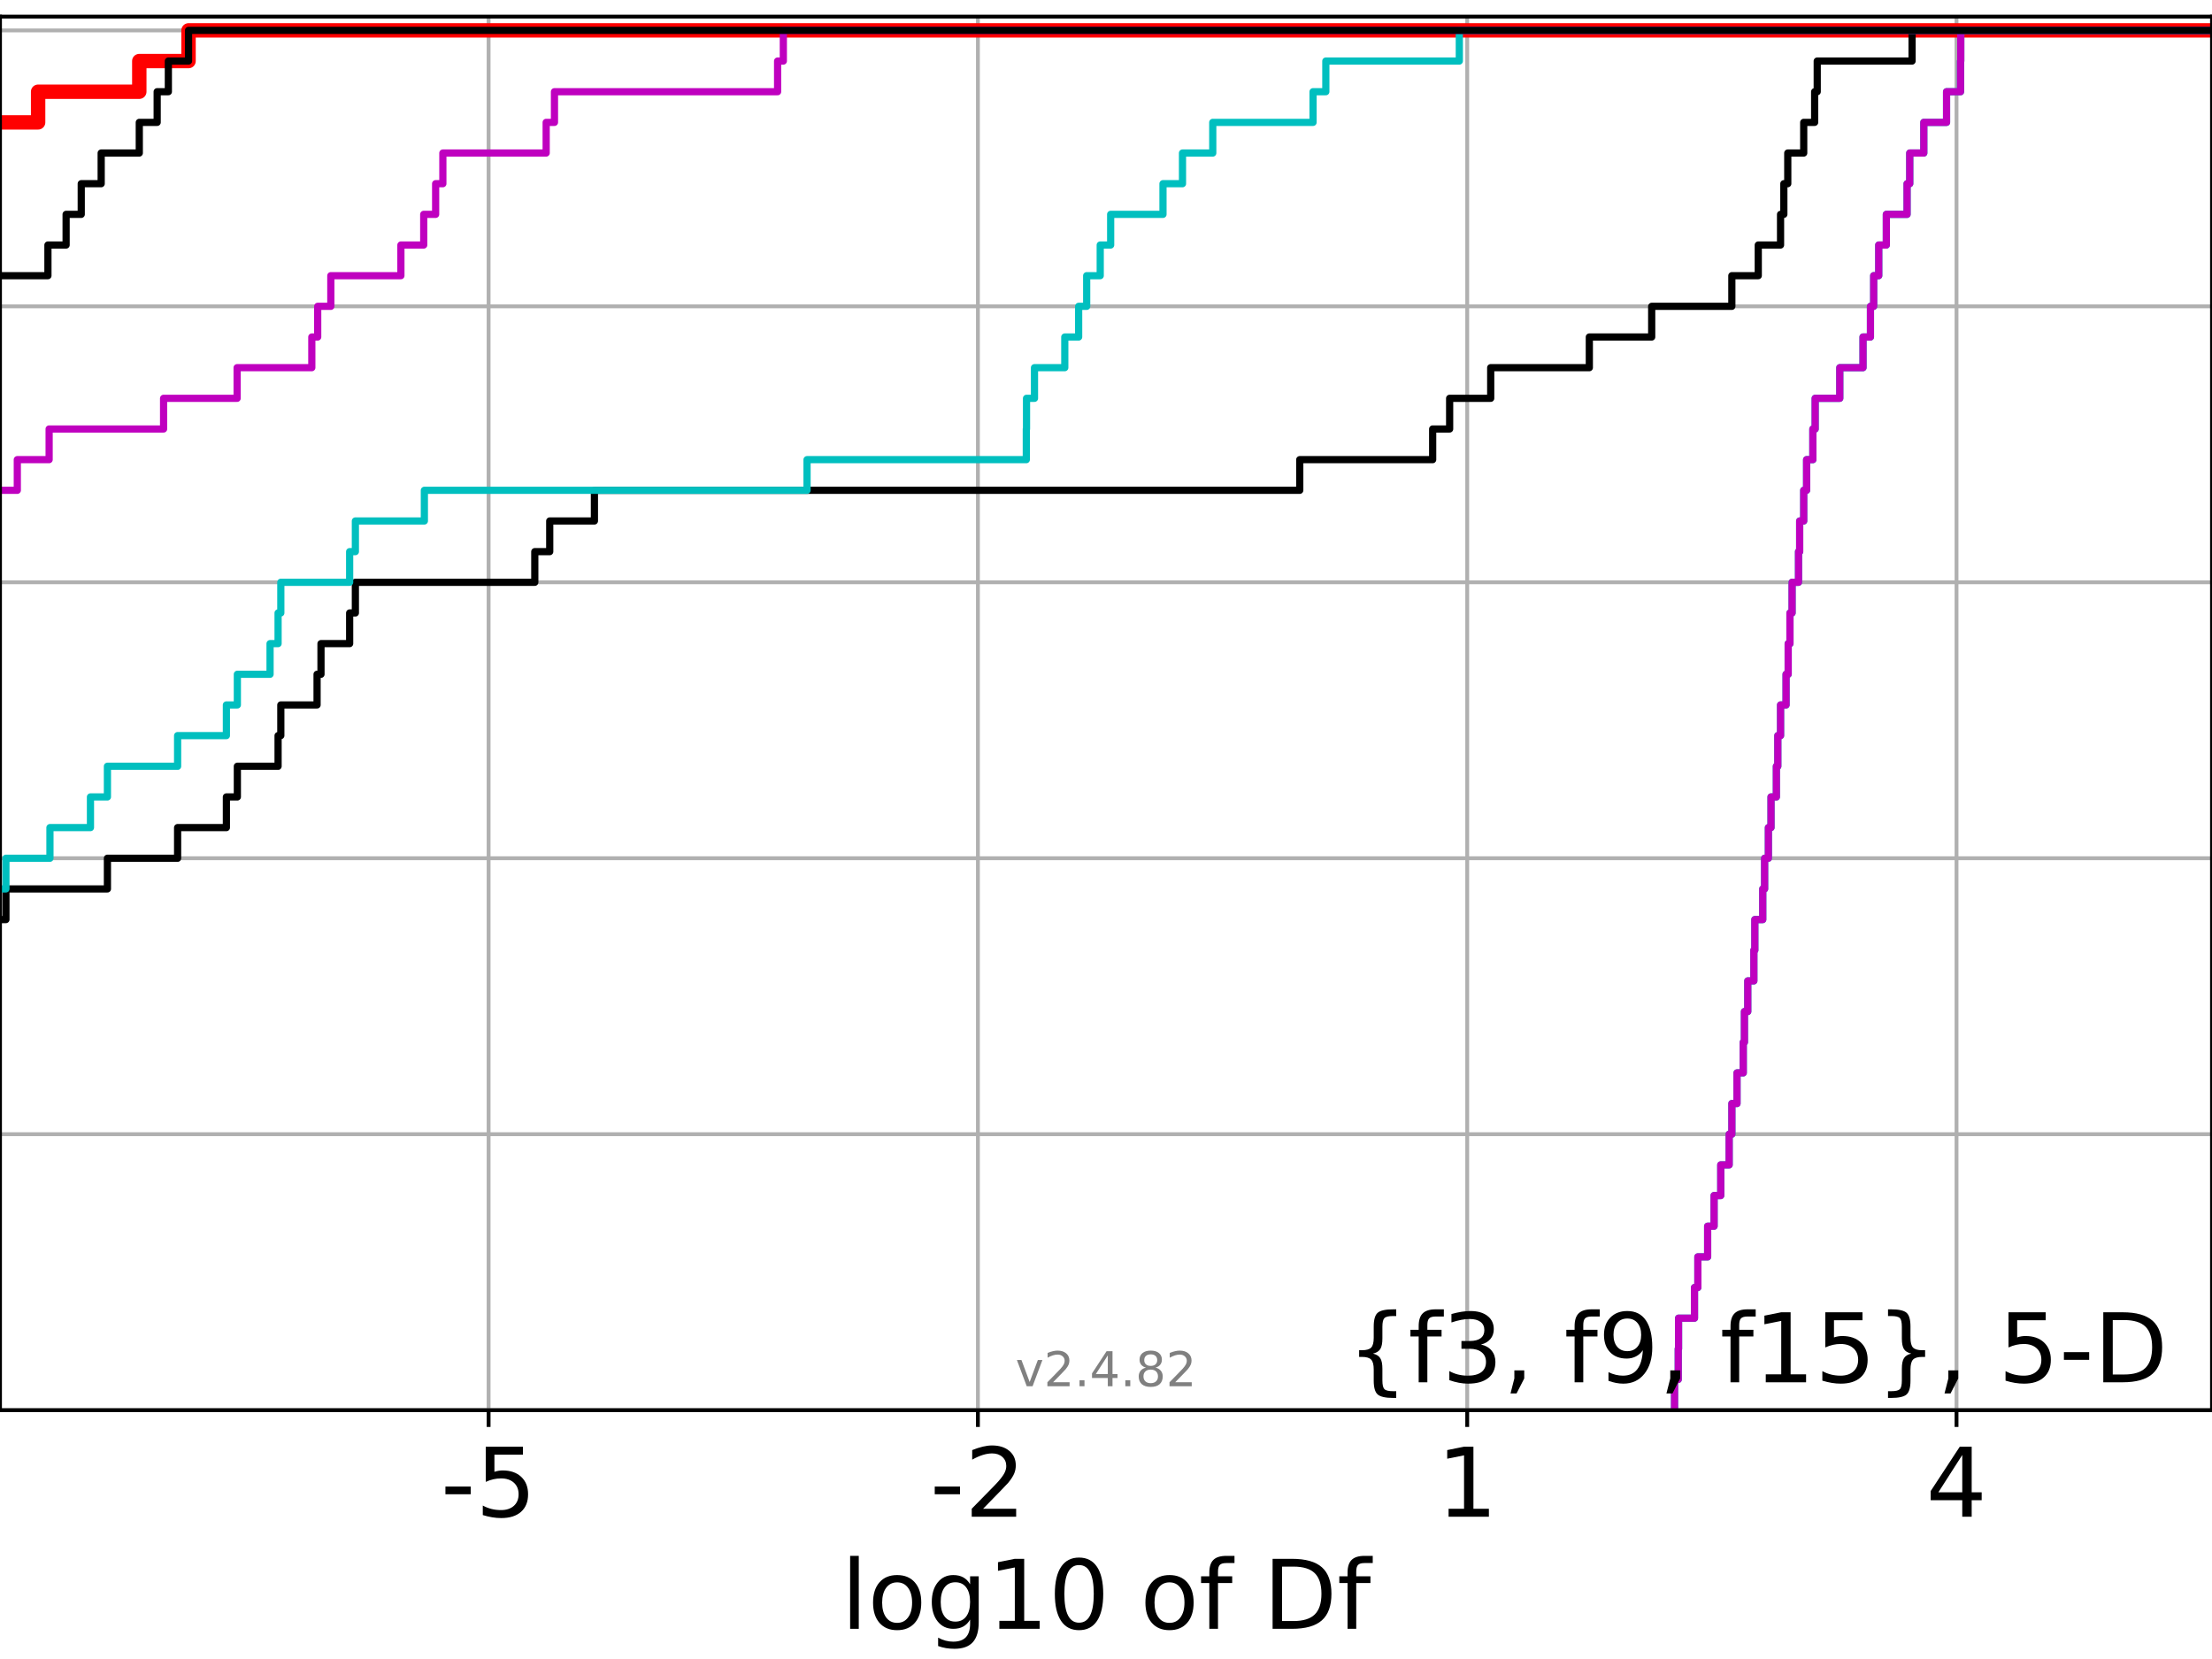 <?xml version="1.0" encoding="utf-8" standalone="no"?>
<!DOCTYPE svg PUBLIC "-//W3C//DTD SVG 1.1//EN"
  "http://www.w3.org/Graphics/SVG/1.1/DTD/svg11.dtd">
<!-- Created with matplotlib (https://matplotlib.org/) -->
<svg height="345.6pt" version="1.1" viewBox="0 0 460.8 345.6" width="460.8pt" xmlns="http://www.w3.org/2000/svg" xmlns:xlink="http://www.w3.org/1999/xlink">
 <defs>
  <style type="text/css">*{stroke-linecap:butt;stroke-linejoin:round;}</style>
 </defs>
 <g id="figure_1">
  <g id="patch_1">
   <path d="M 0 345.6 
L 460.8 345.6 
L 460.8 0 
L 0 0 
z
" style="fill:#ffffff;"/>
  </g>
  <g id="axes_1">
   <g id="patch_2">
    <path d="M 0 293.76 
L 460.8 293.76 
L 460.8 3.456 
L 0 3.456 
z
" style="fill:#ffffff;"/>
   </g>
   <g id="matplotlib.axis_1">
    <g id="xtick_1">
     <g id="line2d_1">
      <path clip-path="url(#pd382b0bb84)" d="M 101.785 293.76 
L 101.785 3.456 
" style="fill:none;stroke:#b0b0b0;stroke-linecap:square;stroke-width:0.8;"/>
     </g>
     <g id="line2d_2">
      <defs>
       <path d="M 0 0 
L 0 3.5 
" id="m8b7a60cd1c" style="stroke:#000000;stroke-width:0.8;"/>
      </defs>
      <g>
       <use style="stroke:#000000;stroke-width:0.8;" x="101.785" xlink:href="#m8b7a60cd1c" y="293.76"/>
      </g>
     </g>
     <g id="text_1">
      <!-- -5 -->
      <g transform="translate(91.814 315.957)scale(0.2 -0.2)">
       <defs>
        <path d="M 4.891 31.391 
L 31.203 31.391 
L 31.203 23.391 
L 4.891 23.391 
z
" id="DejaVuSans-45"/>
        <path d="M 10.797 72.906 
L 49.516 72.906 
L 49.516 64.594 
L 19.828 64.594 
L 19.828 46.734 
Q 21.969 47.469 24.109 47.828 
Q 26.266 48.188 28.422 48.188 
Q 40.625 48.188 47.75 41.5 
Q 54.891 34.812 54.891 23.391 
Q 54.891 11.625 47.562 5.094 
Q 40.234 -1.422 26.906 -1.422 
Q 22.312 -1.422 17.547 -0.641 
Q 12.797 0.141 7.719 1.703 
L 7.719 11.625 
Q 12.109 9.234 16.797 8.062 
Q 21.484 6.891 26.703 6.891 
Q 35.156 6.891 40.078 11.328 
Q 45.016 15.766 45.016 23.391 
Q 45.016 31 40.078 35.438 
Q 35.156 39.891 26.703 39.891 
Q 22.75 39.891 18.812 39.016 
Q 14.891 38.141 10.797 36.281 
z
" id="DejaVuSans-53"/>
       </defs>
       <use xlink:href="#DejaVuSans-45"/>
       <use x="36.084" xlink:href="#DejaVuSans-53"/>
      </g>
     </g>
    </g>
    <g id="xtick_2">
     <g id="line2d_3">
      <path clip-path="url(#pd382b0bb84)" d="M 203.716 293.76 
L 203.716 3.456 
" style="fill:none;stroke:#b0b0b0;stroke-linecap:square;stroke-width:0.8;"/>
     </g>
     <g id="line2d_4">
      <g>
       <use style="stroke:#000000;stroke-width:0.8;" x="203.716" xlink:href="#m8b7a60cd1c" y="293.76"/>
      </g>
     </g>
     <g id="text_2">
      <!-- -2 -->
      <g transform="translate(193.746 315.957)scale(0.2 -0.2)">
       <defs>
        <path d="M 19.188 8.297 
L 53.609 8.297 
L 53.609 0 
L 7.328 0 
L 7.328 8.297 
Q 12.938 14.109 22.625 23.891 
Q 32.328 33.688 34.812 36.531 
Q 39.547 41.844 41.422 45.531 
Q 43.312 49.219 43.312 52.781 
Q 43.312 58.594 39.234 62.25 
Q 35.156 65.922 28.609 65.922 
Q 23.969 65.922 18.812 64.312 
Q 13.672 62.703 7.812 59.422 
L 7.812 69.391 
Q 13.766 71.781 18.938 73 
Q 24.125 74.219 28.422 74.219 
Q 39.75 74.219 46.484 68.547 
Q 53.219 62.891 53.219 53.422 
Q 53.219 48.922 51.531 44.891 
Q 49.859 40.875 45.406 35.406 
Q 44.188 33.984 37.641 27.219 
Q 31.109 20.453 19.188 8.297 
z
" id="DejaVuSans-50"/>
       </defs>
       <use xlink:href="#DejaVuSans-45"/>
       <use x="36.084" xlink:href="#DejaVuSans-50"/>
      </g>
     </g>
    </g>
    <g id="xtick_3">
     <g id="line2d_5">
      <path clip-path="url(#pd382b0bb84)" d="M 305.647 293.76 
L 305.647 3.456 
" style="fill:none;stroke:#b0b0b0;stroke-linecap:square;stroke-width:0.8;"/>
     </g>
     <g id="line2d_6">
      <g>
       <use style="stroke:#000000;stroke-width:0.8;" x="305.647" xlink:href="#m8b7a60cd1c" y="293.76"/>
      </g>
     </g>
     <g id="text_3">
      <!-- 1 -->
      <g transform="translate(299.285 315.957)scale(0.2 -0.2)">
       <defs>
        <path d="M 12.406 8.297 
L 28.516 8.297 
L 28.516 63.922 
L 10.984 60.406 
L 10.984 69.391 
L 28.422 72.906 
L 38.281 72.906 
L 38.281 8.297 
L 54.391 8.297 
L 54.391 0 
L 12.406 0 
z
" id="DejaVuSans-49"/>
       </defs>
       <use xlink:href="#DejaVuSans-49"/>
      </g>
     </g>
    </g>
    <g id="xtick_4">
     <g id="line2d_7">
      <path clip-path="url(#pd382b0bb84)" d="M 407.579 293.76 
L 407.579 3.456 
" style="fill:none;stroke:#b0b0b0;stroke-linecap:square;stroke-width:0.8;"/>
     </g>
     <g id="line2d_8">
      <g>
       <use style="stroke:#000000;stroke-width:0.8;" x="407.579" xlink:href="#m8b7a60cd1c" y="293.76"/>
      </g>
     </g>
     <g id="text_4">
      <!-- 4 -->
      <g transform="translate(401.216 315.957)scale(0.2 -0.2)">
       <defs>
        <path d="M 37.797 64.312 
L 12.891 25.391 
L 37.797 25.391 
z
M 35.203 72.906 
L 47.609 72.906 
L 47.609 25.391 
L 58.016 25.391 
L 58.016 17.188 
L 47.609 17.188 
L 47.609 0 
L 37.797 0 
L 37.797 17.188 
L 4.891 17.188 
L 4.891 26.703 
z
" id="DejaVuSans-52"/>
       </defs>
       <use xlink:href="#DejaVuSans-52"/>
      </g>
     </g>
    </g>
    <g id="text_5">
     <!-- log10 of Df -->
     <g transform="translate(175.214 339.313)scale(0.2 -0.2)">
      <defs>
       <path d="M 9.422 75.984 
L 18.406 75.984 
L 18.406 0 
L 9.422 0 
z
" id="DejaVuSans-108"/>
       <path d="M 30.609 48.391 
Q 23.391 48.391 19.188 42.75 
Q 14.984 37.109 14.984 27.297 
Q 14.984 17.484 19.156 11.844 
Q 23.344 6.203 30.609 6.203 
Q 37.797 6.203 41.984 11.859 
Q 46.188 17.531 46.188 27.297 
Q 46.188 37.016 41.984 42.703 
Q 37.797 48.391 30.609 48.391 
z
M 30.609 56 
Q 42.328 56 49.016 48.375 
Q 55.719 40.766 55.719 27.297 
Q 55.719 13.875 49.016 6.219 
Q 42.328 -1.422 30.609 -1.422 
Q 18.844 -1.422 12.172 6.219 
Q 5.516 13.875 5.516 27.297 
Q 5.516 40.766 12.172 48.375 
Q 18.844 56 30.609 56 
z
" id="DejaVuSans-111"/>
       <path d="M 45.406 27.984 
Q 45.406 37.75 41.375 43.109 
Q 37.359 48.484 30.078 48.484 
Q 22.859 48.484 18.828 43.109 
Q 14.797 37.75 14.797 27.984 
Q 14.797 18.266 18.828 12.891 
Q 22.859 7.516 30.078 7.516 
Q 37.359 7.516 41.375 12.891 
Q 45.406 18.266 45.406 27.984 
z
M 54.391 6.781 
Q 54.391 -7.172 48.188 -13.984 
Q 42 -20.797 29.203 -20.797 
Q 24.469 -20.797 20.266 -20.094 
Q 16.062 -19.391 12.109 -17.922 
L 12.109 -9.188 
Q 16.062 -11.328 19.922 -12.344 
Q 23.781 -13.375 27.781 -13.375 
Q 36.625 -13.375 41.016 -8.766 
Q 45.406 -4.156 45.406 5.172 
L 45.406 9.625 
Q 42.625 4.781 38.281 2.391 
Q 33.938 0 27.875 0 
Q 17.828 0 11.672 7.656 
Q 5.516 15.328 5.516 27.984 
Q 5.516 40.672 11.672 48.328 
Q 17.828 56 27.875 56 
Q 33.938 56 38.281 53.609 
Q 42.625 51.219 45.406 46.391 
L 45.406 54.688 
L 54.391 54.688 
z
" id="DejaVuSans-103"/>
       <path d="M 31.781 66.406 
Q 24.172 66.406 20.328 58.906 
Q 16.5 51.422 16.5 36.375 
Q 16.5 21.391 20.328 13.891 
Q 24.172 6.391 31.781 6.391 
Q 39.453 6.391 43.281 13.891 
Q 47.125 21.391 47.125 36.375 
Q 47.125 51.422 43.281 58.906 
Q 39.453 66.406 31.781 66.406 
z
M 31.781 74.219 
Q 44.047 74.219 50.516 64.516 
Q 56.984 54.828 56.984 36.375 
Q 56.984 17.969 50.516 8.266 
Q 44.047 -1.422 31.781 -1.422 
Q 19.531 -1.422 13.062 8.266 
Q 6.594 17.969 6.594 36.375 
Q 6.594 54.828 13.062 64.516 
Q 19.531 74.219 31.781 74.219 
z
" id="DejaVuSans-48"/>
       <path id="DejaVuSans-32"/>
       <path d="M 37.109 75.984 
L 37.109 68.5 
L 28.516 68.5 
Q 23.688 68.5 21.797 66.547 
Q 19.922 64.594 19.922 59.516 
L 19.922 54.688 
L 34.719 54.688 
L 34.719 47.703 
L 19.922 47.703 
L 19.922 0 
L 10.891 0 
L 10.891 47.703 
L 2.297 47.703 
L 2.297 54.688 
L 10.891 54.688 
L 10.891 58.5 
Q 10.891 67.625 15.141 71.797 
Q 19.391 75.984 28.609 75.984 
z
" id="DejaVuSans-102"/>
       <path d="M 19.672 64.797 
L 19.672 8.109 
L 31.594 8.109 
Q 46.688 8.109 53.688 14.938 
Q 60.688 21.781 60.688 36.531 
Q 60.688 51.172 53.688 57.984 
Q 46.688 64.797 31.594 64.797 
z
M 9.812 72.906 
L 30.078 72.906 
Q 51.266 72.906 61.172 64.094 
Q 71.094 55.281 71.094 36.531 
Q 71.094 17.672 61.125 8.828 
Q 51.172 0 30.078 0 
L 9.812 0 
z
" id="DejaVuSans-68"/>
      </defs>
      <use xlink:href="#DejaVuSans-108"/>
      <use x="27.783" xlink:href="#DejaVuSans-111"/>
      <use x="88.965" xlink:href="#DejaVuSans-103"/>
      <use x="152.441" xlink:href="#DejaVuSans-49"/>
      <use x="216.064" xlink:href="#DejaVuSans-48"/>
      <use x="279.688" xlink:href="#DejaVuSans-32"/>
      <use x="311.475" xlink:href="#DejaVuSans-111"/>
      <use x="372.656" xlink:href="#DejaVuSans-102"/>
      <use x="407.861" xlink:href="#DejaVuSans-32"/>
      <use x="439.648" xlink:href="#DejaVuSans-68"/>
      <use x="516.65" xlink:href="#DejaVuSans-102"/>
     </g>
    </g>
   </g>
   <g id="matplotlib.axis_2">
    <g id="ytick_1">
     <g id="line2d_9">
      <path clip-path="url(#pd382b0bb84)" d="M 0 293.76 
L 460.8 293.76 
" style="fill:none;stroke:#b0b0b0;stroke-linecap:square;stroke-width:0.8;"/>
     </g>
     <g id="line2d_10">
      <defs>
       <path d="M 0 0 
L -3.5 0 
" id="mc211fb08fa" style="stroke:#000000;stroke-width:0.8;"/>
      </defs>
      <g>
       <use style="stroke:#000000;stroke-width:0.8;" x="0" xlink:href="#mc211fb08fa" y="293.76"/>
      </g>
     </g>
    </g>
    <g id="ytick_2">
     <g id="line2d_11">
      <path clip-path="url(#pd382b0bb84)" d="M 0 236.274 
L 460.8 236.274 
" style="fill:none;stroke:#b0b0b0;stroke-linecap:square;stroke-width:0.8;"/>
     </g>
     <g id="line2d_12">
      <g>
       <use style="stroke:#000000;stroke-width:0.8;" x="0" xlink:href="#mc211fb08fa" y="236.274"/>
      </g>
     </g>
    </g>
    <g id="ytick_3">
     <g id="line2d_13">
      <path clip-path="url(#pd382b0bb84)" d="M 0 178.788 
L 460.8 178.788 
" style="fill:none;stroke:#b0b0b0;stroke-linecap:square;stroke-width:0.8;"/>
     </g>
     <g id="line2d_14">
      <g>
       <use style="stroke:#000000;stroke-width:0.8;" x="0" xlink:href="#mc211fb08fa" y="178.788"/>
      </g>
     </g>
    </g>
    <g id="ytick_4">
     <g id="line2d_15">
      <path clip-path="url(#pd382b0bb84)" d="M 0 121.302 
L 460.8 121.302 
" style="fill:none;stroke:#b0b0b0;stroke-linecap:square;stroke-width:0.8;"/>
     </g>
     <g id="line2d_16">
      <g>
       <use style="stroke:#000000;stroke-width:0.8;" x="0" xlink:href="#mc211fb08fa" y="121.302"/>
      </g>
     </g>
    </g>
    <g id="ytick_5">
     <g id="line2d_17">
      <path clip-path="url(#pd382b0bb84)" d="M 0 63.816 
L 460.8 63.816 
" style="fill:none;stroke:#b0b0b0;stroke-linecap:square;stroke-width:0.8;"/>
     </g>
     <g id="line2d_18">
      <g>
       <use style="stroke:#000000;stroke-width:0.8;" x="0" xlink:href="#mc211fb08fa" y="63.816"/>
      </g>
     </g>
    </g>
    <g id="ytick_6">
     <g id="line2d_19">
      <path clip-path="url(#pd382b0bb84)" d="M 0 6.33 
L 460.8 6.33 
" style="fill:none;stroke:#b0b0b0;stroke-linecap:square;stroke-width:0.8;"/>
     </g>
     <g id="line2d_20">
      <g>
       <use style="stroke:#000000;stroke-width:0.8;" x="0" xlink:href="#mc211fb08fa" y="6.33"/>
      </g>
     </g>
    </g>
   </g>
   <g id="line2d_21">
    <path clip-path="url(#pd382b0bb84)" d="M -1 25.492 
L 7.941 25.492 
L 7.941 19.105 
L 29.017 19.105 
L 29.017 12.718 
L 39.276 12.718 
L 39.276 6.33 
L 39.276 6.33 
L 39.276 6.33 
L 460.8 6.33 
" style="fill:none;stroke:#ff0000;stroke-linecap:square;stroke-width:3;"/>
   </g>
   <g id="line2d_22">
    <path clip-path="url(#pd382b0bb84)" d="M 348.838 293.76 
L 348.838 287.373 
L 349.607 287.373 
L 349.607 280.985 
L 349.674 280.985 
L 349.674 274.598 
L 352.994 274.598 
L 352.994 268.211 
L 353.694 268.211 
L 353.694 261.823 
L 355.734 261.823 
L 355.734 255.436 
L 357.076 255.436 
L 357.076 249.049 
L 358.463 249.049 
L 358.463 242.661 
L 360.214 242.661 
L 360.214 236.274 
L 360.779 236.274 
L 360.779 229.887 
L 361.851 229.887 
L 361.851 223.499 
L 363.154 223.499 
L 363.154 217.112 
L 363.396 217.112 
L 363.396 210.725 
L 364.091 210.725 
L 364.091 204.337 
L 365.361 204.337 
L 365.361 197.95 
L 365.561 197.95 
L 365.561 191.563 
L 367.213 191.563 
L 367.213 185.175 
L 367.602 185.175 
L 367.602 178.788 
L 368.386 178.788 
L 368.386 172.401 
L 368.934 172.401 
L 368.934 166.013 
L 370.051 166.013 
L 370.051 159.626 
L 370.35 159.626 
L 370.35 153.239 
L 370.921 153.239 
L 370.921 146.851 
L 372.07 146.851 
L 372.07 140.464 
L 372.51 140.464 
L 372.51 134.077 
L 372.881 134.077 
L 372.881 127.69 
L 373.324 127.69 
L 373.324 121.302 
L 374.663 121.302 
L 374.663 114.915 
L 374.905 114.915 
L 374.905 108.528 
L 375.747 108.528 
L 375.747 102.14 
L 376.347 102.14 
L 376.347 95.753 
L 377.648 95.753 
L 377.648 89.366 
L 378.132 89.366 
L 378.132 82.978 
L 383.259 82.978 
L 383.259 76.591 
L 388.101 76.591 
L 388.101 70.204 
L 389.648 70.204 
L 389.648 63.816 
L 390.323 63.816 
L 390.323 57.429 
L 391.375 57.429 
L 391.375 51.042 
L 392.956 51.042 
L 392.956 44.654 
L 397.277 44.654 
L 397.277 38.267 
L 397.833 38.267 
L 397.833 31.88 
L 400.763 31.88 
L 400.763 25.492 
L 405.504 25.492 
L 405.504 19.105 
L 408.416 19.105 
L 408.416 12.718 
L 408.464 12.718 
L 408.464 6.33 
L 408.464 6.33 
L 408.464 6.33 
L 460.8 6.33 
" style="fill:none;stroke:#00bfbf;stroke-linecap:square;stroke-width:1.5;"/>
   </g>
   <g id="line2d_23">
    <path clip-path="url(#pd382b0bb84)" d="M 348.838 293.76 
L 348.838 287.373 
L 349.607 287.373 
L 349.607 280.985 
L 349.674 280.985 
L 349.674 274.598 
L 352.994 274.598 
L 352.994 268.211 
L 353.694 268.211 
L 353.694 261.823 
L 355.734 261.823 
L 355.734 255.436 
L 357.076 255.436 
L 357.076 249.049 
L 358.463 249.049 
L 358.463 242.661 
L 360.214 242.661 
L 360.214 236.274 
L 360.779 236.274 
L 360.779 229.887 
L 361.851 229.887 
L 361.851 223.499 
L 363.154 223.499 
L 363.154 217.112 
L 363.396 217.112 
L 363.396 210.725 
L 364.091 210.725 
L 364.091 204.337 
L 365.361 204.337 
L 365.361 197.95 
L 365.561 197.95 
L 365.561 191.563 
L 367.213 191.563 
L 367.213 185.175 
L 367.602 185.175 
L 367.602 178.788 
L 368.386 178.788 
L 368.386 172.401 
L 368.934 172.401 
L 368.934 166.013 
L 370.051 166.013 
L 370.051 159.626 
L 370.35 159.626 
L 370.35 153.239 
L 370.921 153.239 
L 370.921 146.851 
L 372.07 146.851 
L 372.07 140.464 
L 372.51 140.464 
L 372.51 134.077 
L 372.881 134.077 
L 372.881 127.69 
L 373.324 127.69 
L 373.324 121.302 
L 374.663 121.302 
L 374.663 114.915 
L 374.905 114.915 
L 374.905 108.528 
L 375.747 108.528 
L 375.747 102.14 
L 376.347 102.14 
L 376.347 95.753 
L 377.648 95.753 
L 377.648 89.366 
L 378.132 89.366 
L 378.132 82.978 
L 383.259 82.978 
L 383.259 76.591 
L 388.101 76.591 
L 388.101 70.204 
L 389.648 70.204 
L 389.648 63.816 
L 390.323 63.816 
L 390.323 57.429 
L 391.375 57.429 
L 391.375 51.042 
L 392.956 51.042 
L 392.956 44.654 
L 397.277 44.654 
L 397.277 38.267 
L 397.833 38.267 
L 397.833 31.88 
L 400.763 31.88 
L 400.763 25.492 
L 405.504 25.492 
L 405.504 19.105 
L 408.416 19.105 
L 408.416 12.718 
L 408.464 12.718 
L 408.464 6.33 
L 408.464 6.33 
L 408.464 6.33 
L 460.8 6.33 
" style="fill:none;stroke:#bf00bf;stroke-linecap:square;stroke-width:1.5;"/>
   </g>
   <g id="line2d_24">
    <path clip-path="url(#pd382b0bb84)" d="M -1 191.563 
L 1.235 191.563 
L 1.235 185.175 
L 22.378 185.175 
L 22.378 178.788 
L 36.999 178.788 
L 36.999 172.401 
L 47.161 172.401 
L 47.161 166.013 
L 49.446 166.013 
L 49.446 159.626 
L 57.928 159.626 
L 57.928 153.239 
L 58.499 153.239 
L 58.499 146.851 
L 66.051 146.851 
L 66.051 140.464 
L 66.868 140.464 
L 66.868 134.077 
L 72.839 134.077 
L 72.839 127.69 
L 74.031 127.69 
L 74.031 121.302 
L 111.408 121.302 
L 111.408 114.915 
L 114.518 114.915 
L 114.518 108.528 
L 123.828 108.528 
L 123.828 102.14 
L 270.762 102.14 
L 270.762 95.753 
L 298.451 95.753 
L 298.451 89.366 
L 301.986 89.366 
L 301.986 82.978 
L 310.541 82.978 
L 310.541 76.591 
L 331.087 76.591 
L 331.087 70.204 
L 344.077 70.204 
L 344.077 63.816 
L 360.773 63.816 
L 360.773 57.429 
L 366.28 57.429 
L 366.28 51.042 
L 370.921 51.042 
L 370.921 44.654 
L 371.607 44.654 
L 371.607 38.267 
L 372.424 38.267 
L 372.424 31.88 
L 375.747 31.88 
L 375.747 25.492 
L 378.025 25.492 
L 378.025 19.105 
L 378.56 19.105 
L 378.56 12.718 
L 398.322 12.718 
L 398.322 6.33 
L 398.322 6.33 
L 398.322 6.33 
L 460.8 6.33 
" style="fill:none;stroke:#000000;stroke-linecap:square;stroke-width:1.5;"/>
   </g>
   <g id="line2d_25">
    <path clip-path="url(#pd382b0bb84)" d="M -1 185.175 
L 1.235 185.175 
L 1.235 178.788 
L 10.404 178.788 
L 10.404 172.401 
L 18.844 172.401 
L 18.844 166.013 
L 22.378 166.013 
L 22.378 159.626 
L 36.999 159.626 
L 36.999 153.239 
L 47.161 153.239 
L 47.161 146.851 
L 49.446 146.851 
L 49.446 140.464 
L 56.258 140.464 
L 56.258 134.077 
L 57.928 134.077 
L 57.928 127.69 
L 58.499 127.69 
L 58.499 121.302 
L 72.839 121.302 
L 72.839 114.915 
L 74.031 114.915 
L 74.031 108.528 
L 88.404 108.528 
L 88.404 102.14 
L 168.122 102.14 
L 168.122 95.753 
L 213.799 95.753 
L 213.799 89.366 
L 213.843 89.366 
L 213.843 82.978 
L 215.502 82.978 
L 215.502 76.591 
L 221.815 76.591 
L 221.815 70.204 
L 224.703 70.204 
L 224.703 63.816 
L 226.376 63.816 
L 226.376 57.429 
L 229.196 57.429 
L 229.196 51.042 
L 231.371 51.042 
L 231.371 44.654 
L 242.272 44.654 
L 242.272 38.267 
L 246.336 38.267 
L 246.336 31.88 
L 252.64 31.88 
L 252.64 25.492 
L 273.533 25.492 
L 273.533 19.105 
L 276.195 19.105 
L 276.195 12.718 
L 304.002 12.718 
L 304.002 6.33 
L 304.002 6.33 
L 304.002 6.33 
L 460.8 6.33 
" style="fill:none;stroke:#00bfbf;stroke-linecap:square;stroke-width:1.5;"/>
   </g>
   <g id="line2d_26">
    <path clip-path="url(#pd382b0bb84)" d="M -1 102.14 
L 3.604 102.14 
L 3.604 95.753 
L 10.234 95.753 
L 10.234 89.366 
L 34.077 89.366 
L 34.077 82.978 
L 49.398 82.978 
L 49.398 76.591 
L 64.957 76.591 
L 64.957 70.204 
L 66.184 70.204 
L 66.184 63.816 
L 68.916 63.816 
L 68.916 57.429 
L 83.515 57.429 
L 83.515 51.042 
L 88.27 51.042 
L 88.27 44.654 
L 90.752 44.654 
L 90.752 38.267 
L 92.256 38.267 
L 92.256 31.88 
L 113.778 31.88 
L 113.778 25.492 
L 115.506 25.492 
L 115.506 19.105 
L 161.988 19.105 
L 161.988 12.718 
L 163.183 12.718 
L 163.183 6.33 
L 163.183 6.33 
L 163.183 6.33 
L 460.8 6.33 
" style="fill:none;stroke:#bf00bf;stroke-linecap:square;stroke-width:1.5;"/>
   </g>
   <g id="line2d_27">
    <path clip-path="url(#pd382b0bb84)" d="M -1 57.429 
L 9.984 57.429 
L 9.984 51.042 
L 13.772 51.042 
L 13.772 44.654 
L 16.924 44.654 
L 16.924 38.267 
L 21.078 38.267 
L 21.078 31.88 
L 29.017 31.88 
L 29.017 25.492 
L 32.741 25.492 
L 32.741 19.105 
L 35.073 19.105 
L 35.073 12.718 
L 39.276 12.718 
L 39.276 6.33 
L 39.276 6.33 
L 39.276 6.33 
L 460.8 6.33 
" style="fill:none;stroke:#000000;stroke-linecap:square;stroke-width:1.5;"/>
   </g>
   <g id="patch_3">
    <path d="M 0 293.76 
L 0 3.456 
" style="fill:none;stroke:#000000;stroke-linecap:square;stroke-linejoin:miter;stroke-width:0.8;"/>
   </g>
   <g id="patch_4">
    <path d="M 460.8 293.76 
L 460.8 3.456 
" style="fill:none;stroke:#000000;stroke-linecap:square;stroke-linejoin:miter;stroke-width:0.8;"/>
   </g>
   <g id="patch_5">
    <path d="M -0 293.76 
L 460.8 293.76 
" style="fill:none;stroke:#000000;stroke-linecap:square;stroke-linejoin:miter;stroke-width:0.8;"/>
   </g>
   <g id="patch_6">
    <path d="M -0 3.456 
L 460.8 3.456 
" style="fill:none;stroke:#000000;stroke-linecap:square;stroke-linejoin:miter;stroke-width:0.8;"/>
   </g>
   <g id="text_6">
    <!-- {f3, f9, f15}, 5-D -->
    <g transform="translate(280.634 287.954)scale(0.2 -0.2)">
     <defs>
      <path d="M 51.125 -9.281 
L 51.125 -16.312 
L 48.094 -16.312 
Q 35.938 -16.312 31.812 -12.688 
Q 27.688 -9.078 27.688 1.703 
L 27.688 13.375 
Q 27.688 20.75 25.047 23.578 
Q 22.406 26.422 15.484 26.422 
L 12.5 26.422 
L 12.5 33.406 
L 15.484 33.406 
Q 22.469 33.406 25.078 36.203 
Q 27.688 39.016 27.688 46.297 
L 27.688 58.016 
Q 27.688 68.797 31.812 72.391 
Q 35.938 75.984 48.094 75.984 
L 51.125 75.984 
L 51.125 69 
L 47.797 69 
Q 40.922 69 38.812 66.844 
Q 36.719 64.703 36.719 57.812 
L 36.719 45.703 
Q 36.719 38.031 34.5 34.562 
Q 32.281 31.109 26.906 29.891 
Q 32.328 28.562 34.516 25.094 
Q 36.719 21.625 36.719 14.016 
L 36.719 1.906 
Q 36.719 -4.984 38.812 -7.125 
Q 40.922 -9.281 47.797 -9.281 
z
" id="DejaVuSans-123"/>
      <path d="M 40.578 39.312 
Q 47.656 37.797 51.625 33 
Q 55.609 28.219 55.609 21.188 
Q 55.609 10.406 48.188 4.484 
Q 40.766 -1.422 27.094 -1.422 
Q 22.516 -1.422 17.656 -0.516 
Q 12.797 0.391 7.625 2.203 
L 7.625 11.719 
Q 11.719 9.328 16.594 8.109 
Q 21.484 6.891 26.812 6.891 
Q 36.078 6.891 40.938 10.547 
Q 45.797 14.203 45.797 21.188 
Q 45.797 27.641 41.281 31.266 
Q 36.766 34.906 28.719 34.906 
L 20.219 34.906 
L 20.219 43.016 
L 29.109 43.016 
Q 36.375 43.016 40.234 45.922 
Q 44.094 48.828 44.094 54.297 
Q 44.094 59.906 40.109 62.906 
Q 36.141 65.922 28.719 65.922 
Q 24.656 65.922 20.016 65.031 
Q 15.375 64.156 9.812 62.312 
L 9.812 71.094 
Q 15.438 72.656 20.344 73.438 
Q 25.25 74.219 29.594 74.219 
Q 40.828 74.219 47.359 69.109 
Q 53.906 64.016 53.906 55.328 
Q 53.906 49.266 50.438 45.094 
Q 46.969 40.922 40.578 39.312 
z
" id="DejaVuSans-51"/>
      <path d="M 11.719 12.406 
L 22.016 12.406 
L 22.016 4 
L 14.016 -11.625 
L 7.719 -11.625 
L 11.719 4 
z
" id="DejaVuSans-44"/>
      <path d="M 10.984 1.516 
L 10.984 10.5 
Q 14.703 8.734 18.5 7.812 
Q 22.312 6.891 25.984 6.891 
Q 35.75 6.891 40.891 13.453 
Q 46.047 20.016 46.781 33.406 
Q 43.953 29.203 39.594 26.953 
Q 35.25 24.703 29.984 24.703 
Q 19.047 24.703 12.672 31.312 
Q 6.297 37.938 6.297 49.422 
Q 6.297 60.641 12.938 67.422 
Q 19.578 74.219 30.609 74.219 
Q 43.266 74.219 49.922 64.516 
Q 56.594 54.828 56.594 36.375 
Q 56.594 19.141 48.406 8.859 
Q 40.234 -1.422 26.422 -1.422 
Q 22.703 -1.422 18.891 -0.688 
Q 15.094 0.047 10.984 1.516 
z
M 30.609 32.422 
Q 37.25 32.422 41.125 36.953 
Q 45.016 41.5 45.016 49.422 
Q 45.016 57.281 41.125 61.844 
Q 37.25 66.406 30.609 66.406 
Q 23.969 66.406 20.094 61.844 
Q 16.219 57.281 16.219 49.422 
Q 16.219 41.5 20.094 36.953 
Q 23.969 32.422 30.609 32.422 
z
" id="DejaVuSans-57"/>
      <path d="M 12.5 -9.281 
L 15.922 -9.281 
Q 22.75 -9.281 24.828 -7.172 
Q 26.906 -5.078 26.906 1.906 
L 26.906 14.016 
Q 26.906 21.625 29.094 25.094 
Q 31.297 28.562 36.719 29.891 
Q 31.297 31.109 29.094 34.562 
Q 26.906 38.031 26.906 45.703 
L 26.906 57.812 
Q 26.906 64.75 24.828 66.875 
Q 22.75 69 15.922 69 
L 12.5 69 
L 12.5 75.984 
L 15.578 75.984 
Q 27.734 75.984 31.812 72.391 
Q 35.891 68.797 35.891 58.016 
L 35.891 46.297 
Q 35.891 39.016 38.516 36.203 
Q 41.156 33.406 48.094 33.406 
L 51.125 33.406 
L 51.125 26.422 
L 48.094 26.422 
Q 41.156 26.422 38.516 23.578 
Q 35.891 20.75 35.891 13.375 
L 35.891 1.703 
Q 35.891 -9.078 31.812 -12.688 
Q 27.734 -16.312 15.578 -16.312 
L 12.5 -16.312 
z
" id="DejaVuSans-125"/>
     </defs>
     <use xlink:href="#DejaVuSans-123"/>
     <use x="63.623" xlink:href="#DejaVuSans-102"/>
     <use x="98.828" xlink:href="#DejaVuSans-51"/>
     <use x="162.451" xlink:href="#DejaVuSans-44"/>
     <use x="194.238" xlink:href="#DejaVuSans-32"/>
     <use x="226.025" xlink:href="#DejaVuSans-102"/>
     <use x="261.23" xlink:href="#DejaVuSans-57"/>
     <use x="324.854" xlink:href="#DejaVuSans-44"/>
     <use x="356.641" xlink:href="#DejaVuSans-32"/>
     <use x="388.428" xlink:href="#DejaVuSans-102"/>
     <use x="423.633" xlink:href="#DejaVuSans-49"/>
     <use x="487.256" xlink:href="#DejaVuSans-53"/>
     <use x="550.879" xlink:href="#DejaVuSans-125"/>
     <use x="614.502" xlink:href="#DejaVuSans-44"/>
     <use x="646.289" xlink:href="#DejaVuSans-32"/>
     <use x="678.076" xlink:href="#DejaVuSans-53"/>
     <use x="741.699" xlink:href="#DejaVuSans-45"/>
     <use x="777.783" xlink:href="#DejaVuSans-68"/>
    </g>
   </g>
   <g id="text_7">
    <!-- v2.4.82 -->
    <g style="fill:#808080;" transform="translate(211.537 288.777)scale(0.1 -0.1)">
     <defs>
      <path d="M 2.984 54.688 
L 12.5 54.688 
L 29.594 8.797 
L 46.688 54.688 
L 56.203 54.688 
L 35.688 0 
L 23.484 0 
z
" id="DejaVuSans-118"/>
      <path d="M 10.688 12.406 
L 21 12.406 
L 21 0 
L 10.688 0 
z
" id="DejaVuSans-46"/>
      <path d="M 31.781 34.625 
Q 24.75 34.625 20.719 30.859 
Q 16.703 27.094 16.703 20.516 
Q 16.703 13.922 20.719 10.156 
Q 24.75 6.391 31.781 6.391 
Q 38.812 6.391 42.859 10.172 
Q 46.922 13.969 46.922 20.516 
Q 46.922 27.094 42.891 30.859 
Q 38.875 34.625 31.781 34.625 
z
M 21.922 38.812 
Q 15.578 40.375 12.031 44.719 
Q 8.5 49.078 8.5 55.328 
Q 8.5 64.062 14.719 69.141 
Q 20.953 74.219 31.781 74.219 
Q 42.672 74.219 48.875 69.141 
Q 55.078 64.062 55.078 55.328 
Q 55.078 49.078 51.531 44.719 
Q 48 40.375 41.703 38.812 
Q 48.828 37.156 52.797 32.312 
Q 56.781 27.484 56.781 20.516 
Q 56.781 9.906 50.312 4.234 
Q 43.844 -1.422 31.781 -1.422 
Q 19.734 -1.422 13.25 4.234 
Q 6.781 9.906 6.781 20.516 
Q 6.781 27.484 10.781 32.312 
Q 14.797 37.156 21.922 38.812 
z
M 18.312 54.391 
Q 18.312 48.734 21.844 45.562 
Q 25.391 42.391 31.781 42.391 
Q 38.141 42.391 41.719 45.562 
Q 45.312 48.734 45.312 54.391 
Q 45.312 60.062 41.719 63.234 
Q 38.141 66.406 31.781 66.406 
Q 25.391 66.406 21.844 63.234 
Q 18.312 60.062 18.312 54.391 
z
" id="DejaVuSans-56"/>
     </defs>
     <use xlink:href="#DejaVuSans-118"/>
     <use x="59.18" xlink:href="#DejaVuSans-50"/>
     <use x="122.803" xlink:href="#DejaVuSans-46"/>
     <use x="154.59" xlink:href="#DejaVuSans-52"/>
     <use x="218.213" xlink:href="#DejaVuSans-46"/>
     <use x="250" xlink:href="#DejaVuSans-56"/>
     <use x="313.623" xlink:href="#DejaVuSans-50"/>
    </g>
   </g>
  </g>
 </g>
 <defs>
  <clipPath id="pd382b0bb84">
   <rect height="290.304" width="460.8" x="0" y="3.456"/>
  </clipPath>
 </defs>
</svg>
